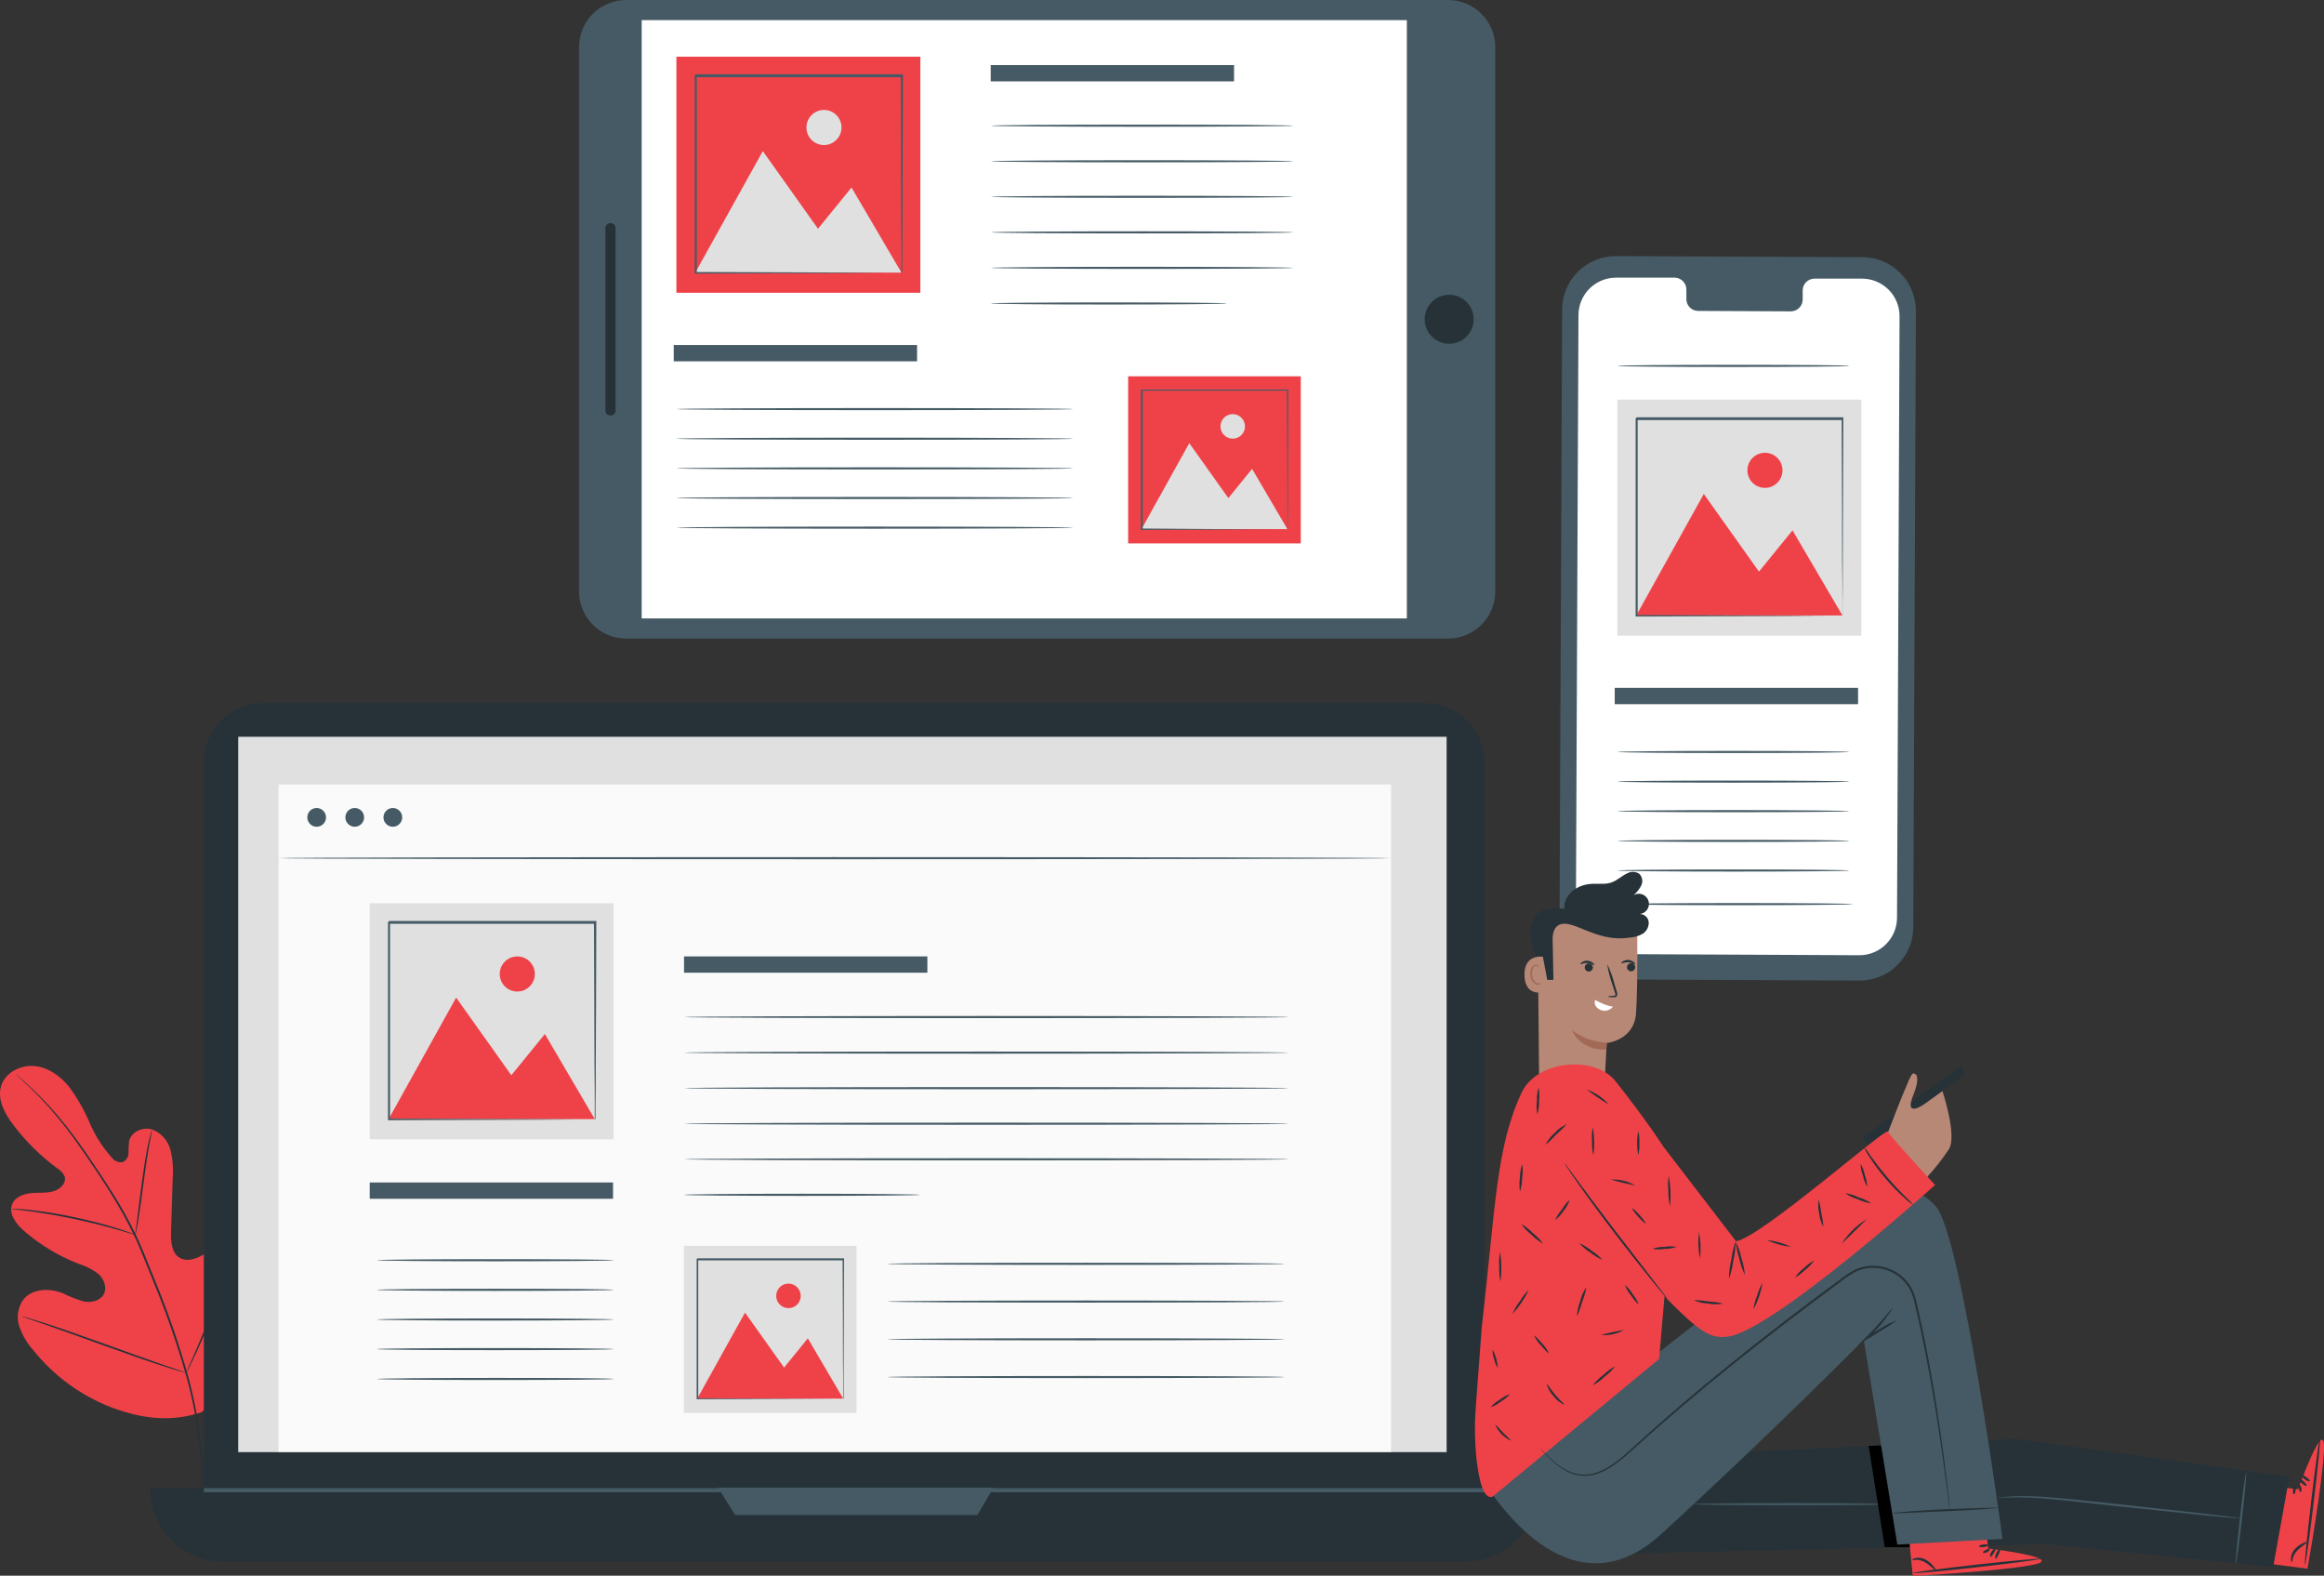 <svg width="562.967" height="381.61" viewBox="0 0 562.967 381.61" fill="none" xmlns="http://www.w3.org/2000/svg" xmlns:xlink="http://www.w3.org/1999/xlink">
	<rect x="0" y="0" width="562.967" height="381.61" fill="#333333" stroke="none"/>
	<desc>
			Created with Pixso.
	</desc>
	<defs/>
	<g opacity="0">
		<g opacity="0">
			<path id="Vector" d="M483.617 121.541C484.931 122.522 486.109 123.673 487.12 124.964L491.582 124.143L494.55 131.068L490.869 133.73C491.107 135.349 491.127 136.993 490.929 138.617L494.659 141.199L491.859 148.174L487.377 147.452C486.398 148.765 485.247 149.94 483.954 150.944L484.765 155.416L477.84 158.384L475.218 154.674C473.577 154.901 471.912 154.901 470.271 154.674L467.689 158.414L460.764 155.614L461.486 151.132C460.17 150.154 458.992 149.002 457.983 147.709L453.522 148.52L450.554 141.595L454.224 138.934C454.007 137.292 454.007 135.629 454.224 133.987L450.484 131.523L453.284 124.598L457.766 125.31C458.747 124 459.898 122.825 461.189 121.818L460.378 117.307L467.303 114.339L469.964 118.009C471.604 117.77 473.268 117.754 474.911 117.96L477.483 114.23L484.458 117.03L483.736 121.511L483.617 121.541ZM475.851 129.011C474.373 128.417 472.752 128.275 471.194 128.603C469.635 128.931 468.209 129.713 467.095 130.852C465.981 131.99 465.23 133.433 464.936 134.998C464.642 136.563 464.819 138.181 465.444 139.645C466.069 141.11 467.115 142.357 468.448 143.227C469.782 144.098 471.344 144.554 472.936 144.537C474.529 144.52 476.08 144.031 477.395 143.133C478.71 142.234 479.729 140.965 480.323 139.488C480.717 138.506 480.915 137.456 480.904 136.399C480.892 135.341 480.673 134.296 480.258 133.323C479.842 132.35 479.239 131.468 478.483 130.728C477.727 129.988 476.833 129.405 475.851 129.011Z" fill="#EBEBEB" fill-opacity="1" fill-rule="evenodd"/>
		</g>
		<g opacity="0">
			<path id="Vector" d="M69.409 151.647C71.781 153.422 73.906 155.505 75.73 157.84L83.803 156.366L89.136 168.851L82.448 173.699C82.874 176.63 82.904 179.605 82.537 182.544L89.284 187.204L84.229 199.808L76.166 198.433C74.395 200.809 72.312 202.936 69.972 204.755L71.447 212.828L58.961 218.22L54.153 211.571C51.222 211.995 48.248 212.029 45.308 211.67L40.638 218.408L28.034 213.332L29.33 205.23C26.958 203.454 24.832 201.371 23.008 199.036L14.945 200.51L9.613 188.025L16.261 183.217C15.837 180.286 15.804 177.312 16.162 174.372L9.425 169.742L14.49 157.148L22.583 158.453C24.361 156.081 26.443 153.952 28.776 152.122L27.302 144.019L39.788 138.686L44.606 145.335C47.536 144.911 50.511 144.877 53.45 145.236L58.11 138.488L70.714 143.554L69.409 151.647ZM55.38 165.161C52.707 164.087 49.775 163.829 46.956 164.421C44.137 165.012 41.556 166.427 39.541 168.485C37.526 170.544 36.166 173.153 35.634 175.985C35.103 178.816 35.422 181.741 36.553 184.39C37.684 187.04 39.575 189.294 41.988 190.869C44.4 192.443 47.225 193.267 50.106 193.235C52.986 193.204 55.793 192.319 58.17 190.693C60.548 189.066 62.39 186.771 63.463 184.097C64.898 180.514 64.853 176.508 63.337 172.958C61.822 169.407 58.96 166.604 55.38 165.161Z" fill="#EBEBEB" fill-opacity="1" fill-rule="evenodd"/>
		</g>
		<g opacity="0">
			<path id="Vector" d="M36.285 88.447C37.596 89.429 38.77 90.58 39.778 91.871L44.24 91.059L47.208 97.985L43.537 100.646C43.759 102.287 43.759 103.951 43.537 105.593L47.267 108.175L44.467 115.1L39.995 114.378C39.011 115.692 37.856 116.87 36.562 117.88L37.383 122.342L30.458 125.31L27.797 121.64C26.174 121.853 24.532 121.853 22.909 121.64L20.327 125.37L13.402 122.57L14.124 118.088C12.811 117.11 11.636 115.958 10.632 114.665L6.16 115.476L3.192 108.551L6.872 105.89C6.633 104.267 6.616 102.619 6.823 100.992L3.083 98.42L5.883 91.445L10.364 92.167C11.345 90.854 12.497 89.676 13.787 88.665L12.976 84.203L19.902 81.235L22.563 84.915C24.202 84.673 25.866 84.653 27.51 84.856L30.092 81.126L37.017 83.926L36.305 88.408L36.285 88.447ZM28.519 95.917C27.04 95.322 25.418 95.178 23.858 95.504C22.298 95.83 20.869 96.611 19.753 97.749C18.636 98.887 17.882 100.33 17.585 101.896C17.288 103.462 17.463 105.081 18.086 106.548C18.709 108.016 19.753 109.265 21.086 110.139C22.419 111.013 23.981 111.473 25.575 111.46C27.169 111.446 28.723 110.961 30.041 110.064C31.36 109.168 32.382 107.901 32.981 106.424C33.379 105.441 33.579 104.389 33.57 103.329C33.562 102.269 33.344 101.221 32.929 100.245C32.515 99.269 31.912 98.384 31.155 97.642C30.398 96.899 29.503 96.313 28.519 95.917Z" fill="#F0F0F0" fill-opacity="1" fill-rule="evenodd"/>
		</g>
		<g opacity="0">
			<path id="Vector" d="M127.157 33.499C130.99 34.908 134.617 36.825 137.94 39.198L148.032 34.073L159.983 48.478L153.058 57.451C154.771 61.16 155.985 65.079 156.669 69.106L167.413 72.618L165.682 91.257L154.462 92.721C153.054 96.558 151.137 100.188 148.764 103.515L153.889 113.606L139.474 125.558L130.51 118.632C126.81 120.351 122.898 121.569 118.876 122.253L115.364 133.008L96.724 131.266L95.309 120.067C91.476 118.658 87.849 116.742 84.526 114.368L74.434 119.483L62.483 105.078L69.409 96.105C67.695 92.397 66.481 88.478 65.797 84.45L55.053 80.938L56.725 62.299L67.944 60.835C69.348 56.997 71.258 53.364 73.623 50.031L68.498 39.95L82.913 27.998L91.876 34.924C95.585 33.202 99.508 31.987 103.541 31.313L107.053 20.559L125.692 22.329L127.157 33.549L127.157 33.499ZM113.919 56.868C109.964 56.499 105.988 57.312 102.495 59.203C99.001 61.094 96.147 63.979 94.293 67.492C92.44 71.005 91.669 74.99 92.08 78.941C92.491 82.892 94.064 86.632 96.6 89.689C99.137 92.747 102.523 94.983 106.331 96.115C110.139 97.247 114.197 97.225 117.992 96.051C121.786 94.877 125.148 92.604 127.651 89.52C130.154 86.435 131.686 82.678 132.054 78.722C132.299 76.096 132.024 73.448 131.246 70.928C130.467 68.408 129.199 66.067 127.515 64.037C125.831 62.008 123.763 60.33 121.43 59.099C119.098 57.869 116.545 57.111 113.919 56.868Z" fill="#E0E0E0" fill-opacity="1" fill-rule="evenodd"/>
		</g>
	</g>
	<g opacity="0">
		<g opacity="0">
			<path id="Vector" d="M73.623 50.031C173.913 -37.377 281.504 116.96 396.07 114.339C469.885 112.657 547.618 155.485 529.523 244.803C503.206 374.704 294.415 358.904 184.242 322.2C74.068 285.495 -15.19 127.457 73.623 50.031Z" fill="#F0F0F0" fill-opacity="1" fill-rule="nonzero"/>
		</g>
	</g>
	<path id="Vector" d="M48.919 341.888C61.266 333.805 64.403 318.322 64.274 304.293C64.274 301.958 64.571 299.504 63.492 297.427C62.414 295.349 59.832 293.895 57.685 294.825C55.914 295.596 55.103 297.595 54.074 299.237C52.702 301.436 50.737 303.202 48.405 304.332C46.881 305.064 45.011 305.49 43.547 304.649C41.568 303.491 41.361 300.692 41.43 298.386C41.568 294.06 41.7 289.736 41.826 285.416C42.028 283.094 41.848 280.754 41.291 278.491C40.996 277.37 40.437 276.336 39.661 275.475C38.885 274.615 37.914 273.953 36.829 273.544C34.603 272.871 31.813 274.078 31.279 276.334C31.168 277.293 31.122 278.258 31.141 279.223C31.143 279.707 31.001 280.181 30.733 280.584C30.465 280.987 30.084 281.302 29.637 281.488C29.151 281.533 28.661 281.453 28.214 281.256C27.768 281.058 27.379 280.75 27.084 280.36C24.832 277.842 23.007 274.971 21.683 271.862C20.36 268.758 18.673 265.822 16.657 263.116C14.52 260.504 11.522 258.407 8.158 258.169C4.794 257.932 1.164 259.871 0.243 263.116C-0.677 266.361 1.164 269.735 3.212 272.426C6.242 276.438 9.838 279.99 13.886 282.972C14.675 283.427 15.298 284.119 15.667 284.951C16.132 286.514 14.609 288.008 13.056 288.483C11.284 289.017 9.385 288.79 7.555 288.958C5.724 289.126 3.706 289.878 2.974 291.57C1.985 293.924 3.904 296.457 5.833 298.129C9.725 301.494 14.161 304.17 18.952 306.044C20.719 306.572 22.375 307.417 23.839 308.537C25.205 309.764 25.996 311.871 25.116 313.484C24.235 315.096 22.058 315.571 20.248 315.195C18.502 314.675 16.804 314.007 15.173 313.197C11.967 311.921 7.792 312.039 5.655 314.75C4.995 315.676 4.562 316.744 4.39 317.867C4.218 318.991 4.313 320.14 4.666 321.22C5.405 323.37 6.569 325.348 8.089 327.038C13.078 333.247 19.621 338.026 27.055 340.889C34.485 343.639 41.42 344.5 48.929 341.987L48.919 341.888Z" fill="#EE4248" fill-opacity="1" fill-rule="nonzero"/>
	<path id="Vector" d="M3.706 260.059L3.934 260.287L4.616 260.91C5.22 261.464 6.1 262.275 7.218 263.354C10.373 266.393 13.297 269.663 15.964 273.138C17.656 275.325 19.417 277.808 21.257 280.499C23.097 283.19 25.027 286.099 26.956 289.215C28.991 292.46 30.843 295.816 32.506 299.267C33.377 301.058 34.138 302.937 34.91 304.847C35.682 306.756 36.473 308.695 37.265 310.664C40.298 318.016 42.911 325.534 45.09 333.182C46.845 339.436 48.001 345.843 48.543 352.315C48.898 356.679 48.865 361.066 48.444 365.424C48.286 366.958 48.138 368.155 48.009 368.966C47.95 369.352 47.91 369.659 47.87 369.886C47.864 369.992 47.864 370.097 47.87 370.203C47.904 370.103 47.93 370 47.95 369.896C47.95 369.669 48.049 369.362 48.118 368.976C48.276 368.175 48.454 366.997 48.642 365.444C49.127 361.078 49.207 356.676 48.88 352.296C48.383 345.797 47.253 339.362 45.506 333.083C43.342 325.41 40.735 317.868 37.7 310.496C36.895 308.517 36.111 306.581 35.345 304.688C34.564 302.779 33.792 300.889 32.922 299.079C31.242 295.618 29.373 292.252 27.322 288.997C25.343 285.881 23.424 282.992 21.584 280.301C19.744 277.61 17.953 275.137 16.231 272.95C13.524 269.482 10.547 266.233 7.327 263.235C6.189 262.176 5.279 261.375 4.656 260.851L3.954 260.247C3.795 260.118 3.716 260.049 3.706 260.059Z" fill="#263238" fill-opacity="1" fill-rule="nonzero"/>
	<path id="Vector" d="M32.773 299.059C32.891 298.739 32.974 298.407 33.02 298.07C33.159 297.427 33.337 296.507 33.525 295.349C33.911 293.044 34.346 289.848 34.801 286.326C35.256 282.804 35.731 279.618 36.157 277.323C36.364 276.185 36.542 275.255 36.671 274.612C36.76 274.289 36.813 273.958 36.829 273.623C36.68 273.938 36.57 274.27 36.503 274.612C36.325 275.236 36.097 276.156 35.85 277.294C35.355 279.579 34.861 282.765 34.376 286.297C33.891 289.828 33.525 292.925 33.228 295.339C33.08 296.418 32.951 297.318 32.862 298.07C32.794 298.395 32.764 298.727 32.773 299.059Z" fill="#263238" fill-opacity="1" fill-rule="nonzero"/>
	<path id="Vector" d="M2.687 292.767C3.08 292.86 3.481 292.917 3.884 292.935C4.656 293.024 5.784 293.143 7.159 293.341C9.919 293.697 13.718 294.33 17.874 295.201C22.029 296.071 25.788 297.051 28.43 297.812C29.775 298.188 30.854 298.525 31.596 298.752C31.977 298.895 32.371 298.997 32.773 299.059C32.412 298.878 32.038 298.723 31.655 298.594C30.923 298.317 29.855 297.941 28.519 297.526C25.858 296.675 22.128 295.666 17.963 294.785C14.406 294.021 10.814 293.436 7.199 293.034C5.804 292.876 4.676 292.806 3.904 292.777C3.5 292.732 3.092 292.729 2.687 292.767Z" fill="#263238" fill-opacity="1" fill-rule="nonzero"/>
	<path id="Vector" d="M45.12 332.519C45.208 332.41 45.281 332.29 45.338 332.163L45.882 331.094C46.347 330.164 46.99 328.809 47.762 327.137C49.305 323.753 51.284 319.014 53.391 313.761C55.498 308.507 57.447 303.749 58.912 300.345L60.663 296.309L61.138 295.211C61.236 294.953 61.286 294.815 61.266 294.815C61.185 294.926 61.115 295.045 61.059 295.171L60.514 296.239C60.039 297.169 59.406 298.525 58.635 300.197C57.091 303.58 55.112 308.319 52.995 313.573C50.878 318.826 48.949 323.585 47.475 326.988C46.762 328.65 46.169 330.016 45.724 331.025L45.259 332.123C45.196 332.248 45.149 332.381 45.12 332.519Z" fill="#263238" fill-opacity="1" fill-rule="nonzero"/>
	<path id="Vector" d="M5.279 318.787C5.279 318.787 5.408 318.866 5.665 318.965L6.823 319.37L11.097 320.854C14.698 322.101 19.654 323.882 25.125 325.86C30.597 327.839 35.573 329.57 39.204 330.748C41.024 331.341 42.489 331.797 43.517 332.093L44.695 332.43C44.972 332.509 45.12 332.539 45.12 332.519C44.994 332.449 44.862 332.393 44.724 332.351L43.567 331.935L39.303 330.461C35.702 329.214 30.745 327.434 25.274 325.455C19.803 323.476 14.816 321.735 11.195 320.558C9.375 319.974 7.901 319.509 6.882 319.212L5.695 318.876C5.56 318.832 5.42 318.802 5.279 318.787Z" fill="#263238" fill-opacity="1" fill-rule="nonzero"/>
	<path id="Vector" d="M450.405 237.492L390.718 237.215C389.01 237.211 387.319 236.87 385.743 236.211C384.167 235.552 382.737 234.588 381.534 233.374C380.332 232.161 379.381 230.722 378.736 229.14C378.092 227.558 377.766 225.864 377.777 224.156L378.411 74.933C378.42 73.228 378.765 71.541 379.426 69.969C380.087 68.397 381.052 66.97 382.265 65.771C383.478 64.572 384.915 63.624 386.494 62.981C388.074 62.337 389.764 62.011 391.47 62.022L451.157 62.289C454.6 62.302 457.897 63.68 460.325 66.121C462.752 68.562 464.113 71.866 464.108 75.309L463.474 224.542C463.469 226.251 463.127 227.942 462.467 229.519C461.807 231.095 460.842 232.526 459.628 233.729C458.414 234.933 456.974 235.884 455.391 236.53C453.809 237.176 452.114 237.503 450.405 237.492Z" fill="#455A64" fill-opacity="1" fill-rule="nonzero"/>
	<path id="Vector" d="M451.078 67.483L439.503 67.483C439.126 67.488 438.755 67.568 438.409 67.717C438.063 67.866 437.751 68.082 437.489 68.352C437.227 68.622 437.021 68.942 436.883 69.292C436.744 69.642 436.676 70.016 436.683 70.392L436.683 72.489C436.691 73.249 436.4 73.981 435.872 74.527C435.344 75.073 434.623 75.39 433.863 75.408L411.296 75.299C410.917 75.29 410.544 75.206 410.198 75.051C409.852 74.897 409.54 74.675 409.28 74.399C409.021 74.123 408.819 73.798 408.686 73.443C408.553 73.088 408.492 72.71 408.506 72.331L408.506 70.214C408.52 69.835 408.458 69.458 408.324 69.104C408.191 68.749 407.989 68.425 407.73 68.149C407.47 67.873 407.159 67.651 406.813 67.496C406.468 67.341 406.095 67.256 405.716 67.246L401.64 67.246L391.51 67.246C390.316 67.239 389.132 67.468 388.026 67.919C386.921 68.37 385.915 69.034 385.066 69.874C384.217 70.713 383.542 71.712 383.079 72.813C382.616 73.913 382.374 75.094 382.368 76.288L381.745 221.95C381.739 224.362 382.692 226.678 384.393 228.388C386.094 230.098 388.405 231.063 390.817 231.071L450.385 231.348C452.797 231.359 455.114 230.413 456.83 228.718C458.545 227.023 459.519 224.717 459.537 222.306L460.15 76.644C460.159 75.446 459.932 74.258 459.48 73.148C459.028 72.039 458.362 71.029 457.519 70.178C456.676 69.326 455.673 68.65 454.567 68.188C453.462 67.725 452.276 67.486 451.078 67.483Z" fill="#FFFFFF" fill-opacity="1" fill-rule="nonzero"/>
	<path id="Vector" d="M391.153 166.596L450.098 166.596L450.098 170.543L391.153 170.543L391.153 166.596Z" fill="#455A64" fill-opacity="1" fill-rule="evenodd"/>
	<path id="Vector" d="M448.001 182.119C448.001 182.257 435.417 182.376 419.904 182.376C404.391 182.376 391.796 182.257 391.796 182.119C391.796 181.98 404.381 181.861 419.904 181.861C435.427 181.861 448.001 181.98 448.001 182.119Z" fill="#455A64" fill-opacity="1" fill-rule="nonzero"/>
	<path id="Vector" d="M448.001 88.616C448.001 88.764 435.417 88.873 419.904 88.873C404.391 88.873 391.796 88.764 391.796 88.616C391.796 88.467 404.381 88.358 419.904 88.358C435.427 88.358 448.001 88.447 448.001 88.616Z" fill="#455A64" fill-opacity="1" fill-rule="nonzero"/>
	<path id="Vector" d="M448.001 189.301C448.001 189.44 435.417 189.558 419.904 189.558C404.391 189.558 391.796 189.44 391.796 189.301C391.796 189.163 404.381 189.044 419.904 189.044C435.427 189.044 448.001 189.153 448.001 189.301Z" fill="#455A64" fill-opacity="1" fill-rule="nonzero"/>
	<path id="Vector" d="M448.001 196.454C448.001 196.593 435.417 196.711 419.904 196.711C404.391 196.711 391.796 196.593 391.796 196.454C391.796 196.316 404.381 196.197 419.904 196.197C435.427 196.197 448.001 196.335 448.001 196.454Z" fill="#455A64" fill-opacity="1" fill-rule="nonzero"/>
	<path id="Vector" d="M448.001 203.657C448.001 203.795 435.417 203.914 419.904 203.914C404.391 203.914 391.796 203.795 391.796 203.657C391.796 203.518 404.381 203.399 419.904 203.399C435.427 203.399 448.001 203.508 448.001 203.657Z" fill="#455A64" fill-opacity="1" fill-rule="nonzero"/>
	<path id="Vector" d="M448.001 210.829C448.001 210.978 435.417 211.087 419.904 211.087C404.391 211.087 391.796 210.978 391.796 210.829C391.796 210.681 404.381 210.572 419.904 210.572C435.427 210.572 448.001 210.691 448.001 210.829Z" fill="#455A64" fill-opacity="1" fill-rule="nonzero"/>
	<path id="Vector" d="M448.802 218.972C448.802 219.11 436.218 219.229 420.705 219.229C405.192 219.229 392.598 219.11 392.598 218.972C392.598 218.833 405.182 218.714 420.705 218.714C436.228 218.714 448.802 218.823 448.802 218.972Z" fill="#455A64" fill-opacity="1" fill-rule="nonzero"/>
	<path id="Vector" d="M391.796 96.778L450.89 96.778L450.89 153.952L391.796 153.952L391.796 96.778Z" fill="#E0E0E0" fill-opacity="1" fill-rule="evenodd"/>
	<path id="Vector" d="M396.377 149.055L412.731 119.632L426.097 138.439L434.22 128.447L446.309 149.055L396.377 149.055Z" fill="#EE4248" fill-opacity="1" fill-rule="nonzero"/>
	<path id="Vector" d="M431.796 113.913C431.796 114.755 431.546 115.577 431.079 116.277C430.611 116.976 429.947 117.521 429.169 117.843C428.392 118.165 427.537 118.25 426.711 118.086C425.886 117.921 425.128 117.516 424.533 116.921C423.938 116.326 423.533 115.568 423.369 114.743C423.205 113.918 423.289 113.062 423.611 112.285C423.933 111.508 424.478 110.843 425.178 110.376C425.877 109.908 426.7 109.659 427.541 109.659C428.669 109.662 429.749 110.111 430.547 110.908C431.344 111.705 431.793 112.786 431.796 113.913Z" fill="#EE4248" fill-opacity="1" fill-rule="nonzero"/>
	<path id="Vector" d="M446.309 149.213C446.309 149.213 446.309 149.134 446.309 148.975C446.309 148.817 446.309 148.59 446.309 148.313C446.309 147.699 446.309 146.848 446.309 145.74C446.309 143.475 446.309 140.19 446.24 136.025C446.24 127.675 446.171 115.783 446.121 101.507L446.359 101.744L396.436 101.744C396.367 101.804 396.961 101.21 396.713 101.467L396.713 114.329C396.713 118.533 396.713 122.649 396.713 126.646C396.713 134.66 396.713 142.228 396.713 149.193L396.466 148.946L432.567 149.074L442.758 149.134L445.458 149.134L446.151 149.134L446.398 149.134L446.181 149.134L445.508 149.134L442.856 149.134L432.726 149.193L396.466 149.322L396.219 149.322L396.219 149.074C396.219 142.149 396.219 134.541 396.219 126.527C396.219 122.57 396.219 118.415 396.219 114.21L396.219 101.348C395.961 101.596 396.555 100.992 396.506 101.062L446.428 101.062L446.527 101.062L446.527 101.477C446.468 115.823 446.428 127.764 446.398 136.154C446.398 140.289 446.398 143.554 446.339 145.81C446.339 146.898 446.339 147.739 446.339 148.332C446.339 148.6 446.339 148.807 446.339 148.975C446.34 149.056 446.33 149.136 446.309 149.213Z" fill="#455A64" fill-opacity="1" fill-rule="nonzero"/>
	<path id="Vector" d="M140.265 143.227L140.265 11.427C140.265 5.116 145.381 0 151.692 0L350.788 0C357.099 0 362.215 5.116 362.215 11.427L362.215 143.227C362.215 149.538 357.099 154.654 350.788 154.654L151.692 154.654C145.381 154.654 140.265 149.538 140.265 143.227Z" fill="#455A64" fill-opacity="1" fill-rule="evenodd"/>
	<path id="Vector" d="M155.442 149.777L155.442 4.877L340.796 4.877L340.796 149.777L155.442 149.777Z" fill="#FFFFFF" fill-opacity="1" fill-rule="evenodd"/>
	<path id="Vector" d="M351.055 71.391C352.229 71.391 353.377 71.739 354.353 72.391C355.329 73.044 356.09 73.971 356.539 75.055C356.989 76.14 357.106 77.334 356.877 78.485C356.648 79.637 356.083 80.695 355.253 81.525C354.422 82.355 353.365 82.92 352.213 83.149C351.062 83.378 349.868 83.261 348.784 82.811C347.699 82.362 346.772 81.601 346.12 80.625C345.467 79.649 345.119 78.501 345.119 77.327C345.119 75.753 345.745 74.243 346.858 73.13C347.971 72.016 349.481 71.391 351.055 71.391Z" fill="#263238" fill-opacity="1" fill-rule="nonzero"/>
	<path id="Vector" d="M146.657 99.409L146.657 55.245C146.657 54.578 147.197 54.038 147.864 54.038L147.903 54.038C148.57 54.038 149.11 54.578 149.11 55.245L149.11 99.409C149.11 100.076 148.57 100.616 147.903 100.616L147.864 100.616C147.197 100.616 146.657 100.076 146.657 99.409Z" fill="#263238" fill-opacity="1" fill-rule="evenodd"/>
	<path id="Vector" d="M239.991 15.76L298.936 15.76L298.936 19.708L239.991 19.708L239.991 15.76Z" fill="#455A64" fill-opacity="1" fill-rule="evenodd"/>
	<path id="Vector" d="M163.208 83.56L222.153 83.56L222.153 87.508L163.208 87.508L163.208 83.56Z" fill="#455A64" fill-opacity="1" fill-rule="evenodd"/>
	<path id="Vector" d="M313.292 30.442C313.292 30.591 296.888 30.699 276.686 30.699C256.484 30.699 240.031 30.591 240.031 30.442C240.031 30.294 256.434 30.185 276.686 30.185C296.938 30.185 313.292 30.304 313.292 30.442Z" fill="#455A64" fill-opacity="1" fill-rule="nonzero"/>
	<path id="Vector" d="M313.292 39.059C313.292 39.198 296.888 39.317 276.686 39.317C256.484 39.317 240.031 39.198 240.031 39.059C240.031 38.921 256.434 38.802 276.686 38.802C296.938 38.802 313.292 38.911 313.292 39.059Z" fill="#455A64" fill-opacity="1" fill-rule="nonzero"/>
	<path id="Vector" d="M313.292 47.667C313.292 47.805 296.888 47.924 276.686 47.924C256.484 47.924 240.031 47.805 240.031 47.667C240.031 47.528 256.434 47.409 276.686 47.409C296.938 47.409 313.292 47.528 313.292 47.667Z" fill="#455A64" fill-opacity="1" fill-rule="nonzero"/>
	<path id="Vector" d="M313.292 56.274C313.292 56.422 296.888 56.531 276.686 56.531C256.484 56.531 240.031 56.422 240.031 56.274C240.031 56.126 256.434 56.017 276.686 56.017C296.938 56.017 313.292 56.135 313.292 56.274Z" fill="#455A64" fill-opacity="1" fill-rule="nonzero"/>
	<path id="Vector" d="M313.292 64.871C313.292 65.01 296.888 65.129 276.686 65.129C256.484 65.129 240.031 65.01 240.031 64.871C240.031 64.733 256.434 64.614 276.686 64.614C296.938 64.614 313.292 64.743 313.292 64.871Z" fill="#455A64" fill-opacity="1" fill-rule="nonzero"/>
	<path id="Vector" d="M297.215 73.498C297.215 73.637 284.403 73.756 268.603 73.756C252.803 73.756 239.991 73.637 239.991 73.498C239.991 73.36 252.793 73.241 268.603 73.241C284.413 73.241 297.215 73.36 297.215 73.498Z" fill="#455A64" fill-opacity="1" fill-rule="nonzero"/>
	<path id="Vector" d="M260.016 99.083C260.016 99.221 238.488 99.34 211.934 99.34C185.38 99.34 163.851 99.221 163.851 99.083C163.851 98.944 185.38 98.826 211.934 98.826C238.488 98.826 260.016 98.934 260.016 99.083Z" fill="#455A64" fill-opacity="1" fill-rule="nonzero"/>
	<path id="Vector" d="M260.016 106.256C260.016 106.404 238.488 106.513 211.934 106.513C185.38 106.513 163.851 106.404 163.851 106.256C163.851 106.107 185.38 105.998 211.934 105.998C238.488 105.998 260.016 106.117 260.016 106.256Z" fill="#455A64" fill-opacity="1" fill-rule="nonzero"/>
	<path id="Vector" d="M260.016 113.438C260.016 113.577 238.488 113.695 211.934 113.695C185.38 113.695 163.851 113.577 163.851 113.438C163.851 113.3 185.38 113.181 211.934 113.181C238.488 113.181 260.016 113.29 260.016 113.438Z" fill="#455A64" fill-opacity="1" fill-rule="nonzero"/>
	<path id="Vector" d="M260.016 120.611C260.016 120.759 238.488 120.868 211.934 120.868C185.38 120.868 163.851 120.759 163.851 120.611C163.851 120.463 185.38 120.354 211.934 120.354C238.488 120.354 260.016 120.472 260.016 120.611Z" fill="#455A64" fill-opacity="1" fill-rule="nonzero"/>
	<path id="Vector" d="M260.016 127.794C260.016 127.932 238.488 128.051 211.934 128.051C185.38 128.051 163.851 127.932 163.851 127.794C163.851 127.655 185.38 127.536 211.934 127.536C238.488 127.536 260.016 127.655 260.016 127.794Z" fill="#455A64" fill-opacity="1" fill-rule="nonzero"/>
	<path id="Vector" d="M163.851 13.732L222.945 13.732L222.945 70.906L163.851 70.906L163.851 13.732Z" fill="#EE4248" fill-opacity="1" fill-rule="evenodd"/>
	<path id="Vector" d="M168.432 66.019L184.786 36.596L198.152 55.393L206.274 45.411L218.364 66.019L168.432 66.019Z" fill="#E0E0E0" fill-opacity="1" fill-rule="nonzero"/>
	<path id="Vector" d="M203.851 30.868C203.853 31.709 203.605 32.533 203.138 33.234C202.672 33.935 202.008 34.481 201.231 34.805C200.454 35.129 199.598 35.214 198.773 35.051C197.947 34.888 197.188 34.484 196.592 33.889C195.996 33.295 195.59 32.537 195.425 31.711C195.26 30.886 195.343 30.03 195.665 29.252C195.987 28.474 196.532 27.809 197.232 27.341C197.932 26.873 198.755 26.623 199.596 26.623C200.723 26.623 201.804 27.07 202.601 27.866C203.399 28.662 203.848 29.741 203.851 30.868Z" fill="#E0E0E0" fill-opacity="1" fill-rule="nonzero"/>
	<path id="Vector" d="M218.364 66.177C218.364 66.177 218.364 66.088 218.364 65.94C218.364 65.791 218.364 65.554 218.364 65.277C218.364 64.664 218.364 63.803 218.364 62.705C218.364 60.429 218.364 57.154 218.305 52.989C218.305 44.639 218.236 32.747 218.186 18.471L218.424 18.709L168.501 18.709C168.432 18.768 169.026 18.184 168.778 18.441L168.778 24.902C168.778 27.039 168.778 29.166 168.778 31.263L168.778 43.581C168.778 51.594 168.778 59.163 168.778 66.128L168.531 65.88L204.632 65.999L214.813 66.069L217.513 66.069L218.216 66.069L218.463 66.069L218.246 66.069L217.573 66.069L214.921 66.069L204.79 66.138L168.531 66.256L168.284 66.256L168.284 66.009C168.284 59.084 168.284 51.476 168.284 43.462C168.284 39.458 168.284 35.353 168.284 31.145L168.284 18.283C168.026 18.53 168.62 17.927 168.571 17.986L218.493 17.986L218.74 17.986L218.74 18.234C218.691 32.569 218.651 44.52 218.622 52.91C218.622 57.046 218.572 60.31 218.562 62.566C218.562 63.645 218.562 64.545 218.562 65.089C218.562 65.356 218.562 65.564 218.562 65.732C218.555 65.9 218.484 66.059 218.364 66.177Z" fill="#455A64" fill-opacity="1" fill-rule="nonzero"/>
	<path id="Vector" d="M273.283 91.138L315.102 91.138L315.102 131.603L273.283 131.603L273.283 91.138Z" fill="#EE4248" fill-opacity="1" fill-rule="evenodd"/>
	<path id="Vector" d="M276.528 128.14L288.093 107.324L297.561 120.631L303.309 113.557L311.857 128.14L276.528 128.14Z" fill="#E0E0E0" fill-opacity="1" fill-rule="nonzero"/>
	<path id="Vector" d="M301.588 103.268C301.588 103.855 301.414 104.429 301.088 104.917C300.762 105.405 300.298 105.785 299.756 106.01C299.213 106.234 298.617 106.293 298.041 106.179C297.465 106.064 296.936 105.782 296.521 105.367C296.106 104.951 295.823 104.423 295.709 103.847C295.594 103.271 295.653 102.674 295.878 102.132C296.102 101.59 296.483 101.126 296.971 100.8C297.459 100.474 298.033 100.3 298.62 100.3C299.407 100.3 300.162 100.612 300.719 101.169C301.275 101.726 301.588 102.481 301.588 103.268Z" fill="#E0E0E0" fill-opacity="1" fill-rule="nonzero"/>
	<path id="Vector" d="M311.857 128.249C311.857 128.249 311.857 128.189 311.857 128.09C311.857 127.991 311.857 127.813 311.857 127.616C311.857 127.18 311.857 126.626 311.857 125.795C311.857 124.192 311.857 121.838 311.857 118.87C311.857 112.934 311.808 104.544 311.768 94.443L311.936 94.611L276.607 94.611C276.557 94.611 276.983 94.235 276.805 94.423L276.805 103.505C276.805 106.473 276.805 109.379 276.805 112.221C276.805 117.89 276.805 123.243 276.805 128.17L276.637 128.001L302.083 128.189L309.285 128.189L311.204 128.189L311.867 128.189C311.867 128.189 311.818 128.189 311.719 128.189L311.244 128.189L309.364 128.189L302.191 128.239L276.538 128.328L276.36 128.328L276.36 128.15C276.36 123.203 276.36 117.87 276.36 112.202L276.36 94.552C276.182 94.72 276.607 94.294 276.567 94.344L311.897 94.344L312.075 94.344L312.075 94.512C312.075 104.663 312.006 113.112 311.986 119.048C311.986 122.016 311.986 124.291 311.936 125.884C311.936 126.656 311.936 127.249 311.936 127.675C311.936 127.863 311.936 128.011 311.936 128.13C311.936 128.249 311.867 128.259 311.857 128.249Z" fill="#455A64" fill-opacity="1" fill-rule="nonzero"/>
	<path id="Vector" d="M63.789 170.286L345.208 170.286C353.169 170.286 359.623 176.74 359.623 184.701L359.623 361.032C359.623 368.993 353.169 375.446 345.208 375.446L63.789 375.446C55.828 375.446 49.374 368.993 49.374 361.032L49.374 184.701C49.374 176.74 55.828 170.286 63.789 170.286Z" fill="#263238" fill-opacity="1" fill-rule="evenodd"/>
	<path id="Vector" d="M36.404 360.28L372.534 360.28L372.534 360.626C372.534 365.297 370.678 369.776 367.376 373.078C364.073 376.381 359.594 378.236 354.924 378.236L54.014 378.236C49.344 378.236 44.865 376.381 41.562 373.078C38.259 369.776 36.404 365.297 36.404 360.626L36.404 360.28Z" fill="#263238" fill-opacity="1" fill-rule="nonzero"/>
	<path id="Vector" d="M57.705 178.438L350.432 178.438L350.432 351.692L57.705 351.692L57.705 178.438Z" fill="#E0E0E0" fill-opacity="1" fill-rule="evenodd"/>
	<path id="Vector" d="M173.913 360.28L178.088 366.918L236.776 366.918L240.654 360.28L173.913 360.28Z" fill="#455A64" fill-opacity="1" fill-rule="nonzero"/>
	<path id="Vector" d="M67.469 189.984L336.977 189.984L336.977 351.633L67.469 351.633L67.469 189.984Z" fill="#FAFAFA" fill-opacity="1" fill-rule="evenodd"/>
	<path id="Vector" d="M78.975 197.948C78.978 198.397 78.846 198.836 78.599 199.209C78.351 199.583 77.998 199.875 77.584 200.048C77.17 200.221 76.714 200.268 76.274 200.181C75.834 200.095 75.429 199.88 75.111 199.563C74.794 199.247 74.577 198.843 74.489 198.404C74.4 197.964 74.445 197.508 74.616 197.093C74.787 196.679 75.077 196.324 75.45 196.075C75.823 195.826 76.261 195.692 76.71 195.692C77.309 195.692 77.884 195.93 78.308 196.352C78.733 196.775 78.973 197.349 78.975 197.948Z" fill="#455A64" fill-opacity="1" fill-rule="nonzero"/>
	<path id="Vector" d="M88.196 197.948C88.198 198.397 88.067 198.836 87.819 199.21C87.57 199.585 87.217 199.876 86.802 200.049C86.388 200.222 85.931 200.268 85.491 200.18C85.051 200.093 84.646 199.877 84.329 199.56C84.011 199.242 83.795 198.838 83.708 198.398C83.621 197.957 83.667 197.501 83.839 197.086C84.012 196.672 84.304 196.318 84.678 196.07C85.052 195.822 85.492 195.69 85.941 195.692C86.539 195.692 87.112 195.93 87.535 196.353C87.959 196.776 88.196 197.35 88.196 197.948Z" fill="#455A64" fill-opacity="1" fill-rule="nonzero"/>
	<path id="Vector" d="M97.427 197.948C97.429 198.397 97.298 198.836 97.05 199.209C96.802 199.583 96.449 199.875 96.035 200.048C95.621 200.221 95.165 200.268 94.725 200.181C94.285 200.095 93.881 199.88 93.563 199.563C93.245 199.247 93.028 198.843 92.94 198.404C92.852 197.964 92.896 197.508 93.067 197.093C93.238 196.679 93.529 196.324 93.901 196.075C94.274 195.825 94.713 195.692 95.161 195.692C95.458 195.691 95.753 195.748 96.028 195.861C96.302 195.974 96.552 196.14 96.763 196.349C96.973 196.559 97.14 196.808 97.254 197.083C97.368 197.357 97.427 197.651 97.427 197.948Z" fill="#455A64" fill-opacity="1" fill-rule="nonzero"/>
	<path id="Vector" d="M336.977 207.842C336.977 207.99 276.627 208.099 202.228 208.099C127.829 208.099 67.469 207.99 67.469 207.842C67.469 207.693 127.82 207.584 202.228 207.584C276.637 207.584 336.977 207.703 336.977 207.842Z" fill="#455A64" fill-opacity="1" fill-rule="nonzero"/>
	<path id="Vector" d="M49.374 360.418L359.623 360.418L359.623 361.408L49.374 361.408L49.374 360.418Z" fill="#455A64" fill-opacity="1" fill-rule="evenodd"/>
	<path id="Vector" d="M89.561 286.386L148.507 286.386L148.507 290.333L89.561 290.333L89.561 286.386Z" fill="#455A64" fill-opacity="1" fill-rule="evenodd"/>
	<path id="Vector" d="M165.701 231.635L224.647 231.635L224.647 235.583L165.701 235.583L165.701 231.635Z" fill="#455A64" fill-opacity="1" fill-rule="evenodd"/>
	<path id="Vector" d="M312.322 246.327C312.322 246.466 279.496 246.584 239.012 246.584C198.528 246.584 165.701 246.466 165.701 246.327C165.701 246.188 198.518 246.06 239.012 246.06C279.506 246.06 312.322 246.179 312.322 246.327Z" fill="#455A64" fill-opacity="1" fill-rule="nonzero"/>
	<path id="Vector" d="M312.322 254.934C312.322 255.073 279.496 255.192 239.012 255.192C198.528 255.192 165.701 255.073 165.701 254.934C165.701 254.796 198.518 254.677 239.012 254.677C279.506 254.677 312.322 254.825 312.322 254.934Z" fill="#455A64" fill-opacity="1" fill-rule="nonzero"/>
	<path id="Vector" d="M312.322 263.542C312.322 263.69 279.496 263.799 239.012 263.799C198.528 263.799 165.701 263.69 165.701 263.542C165.701 263.393 198.518 263.284 239.012 263.284C279.506 263.284 312.322 263.403 312.322 263.542Z" fill="#455A64" fill-opacity="1" fill-rule="nonzero"/>
	<path id="Vector" d="M312.322 272.159C312.322 272.297 279.496 272.416 239.012 272.416C198.528 272.416 165.701 272.297 165.701 272.159C165.701 272.02 198.518 271.892 239.012 271.892C279.506 271.892 312.322 272.01 312.322 272.159Z" fill="#455A64" fill-opacity="1" fill-rule="nonzero"/>
	<path id="Vector" d="M312.322 280.766C312.322 280.905 279.496 281.023 239.012 281.023C198.528 281.023 165.701 280.905 165.701 280.766C165.701 280.628 198.518 280.509 239.012 280.509C279.506 280.509 312.322 280.618 312.322 280.766Z" fill="#455A64" fill-opacity="1" fill-rule="nonzero"/>
	<path id="Vector" d="M222.935 289.373C222.935 289.512 210.123 289.631 194.323 289.631C178.523 289.631 165.701 289.512 165.701 289.373C165.701 289.235 178.563 289.116 194.323 289.116C210.083 289.116 222.935 289.235 222.935 289.373Z" fill="#455A64" fill-opacity="1" fill-rule="nonzero"/>
	<path id="Vector" d="M311.244 306.083C311.244 306.232 289.666 306.341 263.063 306.341C236.459 306.341 214.882 306.232 214.882 306.083C214.882 305.935 236.449 305.826 263.063 305.826C289.676 305.826 311.244 305.945 311.244 306.083Z" fill="#455A64" fill-opacity="1" fill-rule="nonzero"/>
	<path id="Vector" d="M311.244 315.225C311.244 315.363 289.666 315.482 263.063 315.482C236.459 315.482 214.882 315.363 214.882 315.225C214.882 315.086 236.449 314.968 263.063 314.968C289.676 314.968 311.244 315.086 311.244 315.225Z" fill="#455A64" fill-opacity="1" fill-rule="nonzero"/>
	<path id="Vector" d="M311.244 324.367C311.244 324.505 289.666 324.624 263.063 324.624C236.459 324.624 214.882 324.505 214.882 324.367C214.882 324.228 236.449 324.109 263.063 324.109C289.676 324.109 311.244 324.218 311.244 324.367Z" fill="#455A64" fill-opacity="1" fill-rule="nonzero"/>
	<path id="Vector" d="M311.244 333.508C311.244 333.647 289.666 333.765 263.063 333.765C236.459 333.765 214.882 333.647 214.882 333.508C214.882 333.37 236.449 333.251 263.063 333.251C289.676 333.251 311.244 333.36 311.244 333.508Z" fill="#455A64" fill-opacity="1" fill-rule="nonzero"/>
	<path id="Vector" d="M148.655 305.213C148.655 305.351 135.794 305.47 119.964 305.47C104.135 305.47 91.273 305.351 91.273 305.213C91.273 305.074 104.135 304.956 119.964 304.956C135.794 304.956 148.655 305.064 148.655 305.213Z" fill="#455A64" fill-opacity="1" fill-rule="nonzero"/>
	<path id="Vector" d="M148.655 312.385C148.655 312.534 135.794 312.643 119.964 312.643C104.135 312.643 91.273 312.534 91.273 312.385C91.273 312.237 104.135 312.128 119.964 312.128C135.794 312.128 148.655 312.207 148.655 312.385Z" fill="#455A64" fill-opacity="1" fill-rule="nonzero"/>
	<path id="Vector" d="M148.655 319.568C148.655 319.707 135.794 319.825 119.964 319.825C104.135 319.825 91.273 319.707 91.273 319.568C91.273 319.43 104.135 319.311 119.964 319.311C135.794 319.311 148.655 319.43 148.655 319.568Z" fill="#455A64" fill-opacity="1" fill-rule="nonzero"/>
	<path id="Vector" d="M148.655 326.741C148.655 326.889 135.794 326.998 119.964 326.998C104.135 326.998 91.273 326.889 91.273 326.741C91.273 326.593 104.135 326.484 119.964 326.484C135.794 326.484 148.655 326.602 148.655 326.741Z" fill="#455A64" fill-opacity="1" fill-rule="nonzero"/>
	<path id="Vector" d="M148.655 333.973C148.655 334.112 135.794 334.23 119.964 334.23C104.135 334.23 91.273 334.112 91.273 333.973C91.273 333.835 104.135 333.716 119.964 333.716C135.794 333.716 148.655 333.785 148.655 333.973Z" fill="#455A64" fill-opacity="1" fill-rule="nonzero"/>
	<path id="Vector" d="M89.561 218.754L148.655 218.754L148.655 275.928L89.561 275.928L89.561 218.754Z" fill="#E0E0E0" fill-opacity="1" fill-rule="evenodd"/>
	<path id="Vector" d="M94.142 271.031L110.496 241.608L123.862 260.415L131.995 250.433L144.074 271.031L94.142 271.031Z" fill="#EE4248" fill-opacity="1" fill-rule="nonzero"/>
	<path id="Vector" d="M129.561 235.889C129.561 236.731 129.311 237.553 128.844 238.253C128.376 238.953 127.712 239.498 126.935 239.82C126.157 240.142 125.302 240.226 124.477 240.062C123.651 239.898 122.893 239.493 122.298 238.898C121.703 238.303 121.298 237.545 121.134 236.719C120.97 235.894 121.054 235.039 121.376 234.261C121.698 233.484 122.243 232.82 122.943 232.352C123.643 231.885 124.465 231.635 125.307 231.635C126.435 231.635 127.517 232.083 128.315 232.881C129.113 233.679 129.561 234.761 129.561 235.889Z" fill="#EE4248" fill-opacity="1" fill-rule="nonzero"/>
	<path id="Vector" d="M144.074 271.189C144.07 271.113 144.07 271.037 144.074 270.962C144.074 270.784 144.074 270.566 144.074 270.289C144.074 269.685 144.074 268.825 144.074 267.717C144.074 265.451 144.074 262.176 144.005 258.011C144.005 249.661 143.936 237.769 143.886 223.483L144.124 223.73L94.201 223.73C94.132 223.79 94.726 223.196 94.479 223.453L94.479 236.315C94.479 240.51 94.479 244.625 94.479 248.632C94.479 256.636 94.479 264.204 94.479 271.169L94.231 270.932L130.332 271.051L140.523 271.12L143.224 271.12L144.163 271.12C144.163 271.12 144.094 271.12 143.946 271.12L143.273 271.12L140.622 271.12L130.491 271.189L94.231 271.308L93.994 271.308L93.994 271.061C93.994 264.135 93.994 256.527 93.994 248.523C93.994 244.516 93.994 240.401 93.994 236.206L93.994 223.344L94.281 223.058L144.203 223.058L144.45 223.058L144.45 223.295C144.45 237.641 144.351 249.582 144.322 257.972C144.322 262.117 144.322 265.372 144.262 267.628C144.262 268.716 144.262 269.557 144.262 270.16C144.262 270.427 144.262 270.635 144.262 270.793C144.262 270.952 144.084 271.199 144.074 271.189Z" fill="#455A64" fill-opacity="1" fill-rule="nonzero"/>
	<path id="Vector" d="M165.662 301.72L207.481 301.72L207.481 342.185L165.662 342.185L165.662 301.72Z" fill="#E0E0E0" fill-opacity="1" fill-rule="evenodd"/>
	<path id="Vector" d="M168.907 338.722L180.472 317.906L189.94 331.213L195.689 324.139L204.246 338.722L168.907 338.722Z" fill="#EE4248" fill-opacity="1" fill-rule="nonzero"/>
	<path id="Vector" d="M193.967 313.85C193.967 314.437 193.793 315.011 193.467 315.499C193.141 315.987 192.677 316.367 192.135 316.592C191.593 316.816 190.996 316.875 190.42 316.761C189.844 316.646 189.315 316.364 188.9 315.948C188.485 315.533 188.203 315.005 188.088 314.429C187.974 313.853 188.032 313.256 188.257 312.714C188.482 312.172 188.862 311.708 189.35 311.382C189.838 311.056 190.412 310.882 190.999 310.882C191.786 310.882 192.541 311.194 193.098 311.751C193.654 312.308 193.967 313.063 193.967 313.85Z" fill="#EE4248" fill-opacity="1" fill-rule="nonzero"/>
	<path id="Vector" d="M204.246 338.841C204.243 338.785 204.243 338.728 204.246 338.672C204.246 338.554 204.246 338.395 204.246 338.198C204.246 337.772 204.246 337.208 204.246 336.377C204.246 334.774 204.246 332.42 204.197 329.501C204.197 323.565 204.197 315.175 204.118 305.074L204.286 305.242L168.947 305.242C168.947 305.242 169.323 304.867 169.144 305.055L169.144 322.863C169.144 328.532 169.144 333.884 169.144 338.821L168.966 338.643L194.521 338.732L201.724 338.781L203.633 338.781L201.753 338.781L194.59 338.781L168.927 338.87L168.759 338.87L168.759 338.702C168.759 333.755 168.759 328.413 168.759 322.744C168.759 319.914 168.759 316.996 168.759 314.028L168.759 304.965C168.58 305.134 168.996 304.708 168.956 304.758L204.296 304.758L204.464 304.758L204.464 304.926C204.464 315.077 204.395 323.526 204.375 329.472C204.375 332.44 204.375 334.705 204.375 336.298C204.375 337.07 204.375 337.663 204.375 338.089C204.375 338.277 204.375 338.425 204.375 338.544C204.352 338.65 204.308 338.751 204.246 338.841Z" fill="#455A64" fill-opacity="1" fill-rule="nonzero"/>
	<path id="Vector" d="M556.69 360.685L546.797 359.508L544.472 378.048L558.946 379.918L559.164 378.78C560.094 373.695 563.507 352.879 562.893 349.328C562.211 345.37 556.69 360.685 556.69 360.685Z" fill="#EE4248" fill-opacity="1" fill-rule="nonzero"/>
	<path id="Vector" d="M562.033 348.002C562.211 348.002 561.528 354.987 560.509 363.545C559.49 372.102 558.531 379.028 558.352 379.008C558.174 378.988 558.867 372.083 559.876 363.465C560.885 354.848 561.855 347.982 562.033 348.002Z" fill="#263238" fill-opacity="1" fill-rule="nonzero"/>
	<path id="Vector" d="M558.748 359.815C558.649 359.953 558.135 359.755 557.66 359.3C557.185 358.845 556.987 358.311 557.126 358.222C557.264 358.133 557.68 358.42 558.115 358.845C558.55 359.271 558.857 359.696 558.748 359.815Z" fill="#263238" fill-opacity="1" fill-rule="nonzero"/>
	<path id="Vector" d="M559.54 358.707C559.46 358.865 558.877 358.707 558.303 358.271C557.729 357.836 557.413 357.282 557.541 357.183C557.67 357.084 558.155 357.351 558.689 357.757C559.223 358.163 559.629 358.548 559.54 358.707Z" fill="#263238" fill-opacity="1" fill-rule="nonzero"/>
	<path id="Vector" d="M558.956 373.408C558.956 373.487 558.709 373.735 558.214 374.091C557.585 374.519 556.999 375.006 556.463 375.545C555.956 376.081 555.589 376.734 555.394 377.445C555.256 377.999 555.295 378.365 555.196 378.385C555.097 378.405 554.919 378.038 554.949 377.395C555.019 376.551 555.367 375.754 555.938 375.13C556.504 374.539 557.175 374.06 557.917 373.715C558.54 373.438 558.906 373.329 558.956 373.408Z" fill="#263238" fill-opacity="1" fill-rule="nonzero"/>
	<path id="Vector" d="M556.898 359.538C557.056 359.468 557.373 359.835 557.492 360.379C557.61 360.923 557.492 361.368 557.314 361.368C557.135 361.368 556.977 360.972 556.868 360.487C556.76 360.003 556.73 359.607 556.898 359.538Z" fill="#263238" fill-opacity="1" fill-rule="nonzero"/>
	<path id="Vector" d="M555.909 359.696C556.077 359.696 556.166 360.21 556.107 360.844C556.047 361.477 555.839 361.952 555.671 361.912C555.503 361.873 555.404 361.368 555.473 360.774C555.543 360.181 555.731 359.696 555.909 359.696Z" fill="#263238" fill-opacity="1" fill-rule="nonzero"/>
	<path id="Vector" d="M550.655 379.522L495.816 373.962L382.101 376.505L412.335 352.128L488.228 348.487L554.583 357.628L550.655 379.522Z" fill="#263238" fill-opacity="1" fill-rule="nonzero"/>
	<path id="Vector" d="M457.964 364.296C457.964 364.445 447.289 364.554 434.12 364.554C420.952 364.554 410.287 364.445 410.287 364.296C410.287 364.148 420.952 364.039 434.12 364.039C447.289 364.039 457.964 364.158 457.964 364.296Z" fill="#455A64" fill-opacity="1" fill-rule="nonzero"/>
	<path id="Vector" d="M452.661 350.188L456.559 374.714L464.038 374.714L458.349 349.921L452.661 350.188Z" fill="#000000" fill-opacity="1" fill-rule="nonzero"/>
	<path id="Vector" d="M481.609 375.041L480.501 365.147L461.911 367.126L463.346 381.61L464.503 381.61C469.668 381.353 490.711 379.948 494.025 378.543C497.765 376.93 481.609 375.041 481.609 375.041Z" fill="#EE4248" fill-opacity="1" fill-rule="nonzero"/>
	<path id="Vector" d="M494.411 377.504C494.411 377.682 487.486 378.602 478.928 379.562C470.37 380.522 463.405 381.155 463.385 380.977C463.366 380.799 470.311 379.889 478.859 378.929C487.407 377.969 494.391 377.366 494.411 377.504Z" fill="#263238" fill-opacity="1" fill-rule="nonzero"/>
	<path id="Vector" d="M482.143 377.029C481.975 376.96 482.054 376.416 482.391 375.852C482.727 375.288 483.192 374.971 483.321 375.08C483.449 375.189 483.251 375.664 482.945 376.178C482.638 376.693 482.321 377.099 482.143 377.029Z" fill="#263238" fill-opacity="1" fill-rule="nonzero"/>
	<path id="Vector" d="M483.419 377.504C483.251 377.504 483.271 376.861 483.568 376.198C483.865 375.535 484.3 375.12 484.448 375.209C484.597 375.298 484.448 375.832 484.152 376.446C483.855 377.059 483.588 377.593 483.419 377.504Z" fill="#263238" fill-opacity="1" fill-rule="nonzero"/>
	<path id="Vector" d="M468.965 380.314C468.906 380.373 468.589 380.146 468.134 379.75C467.575 379.236 466.969 378.776 466.324 378.375C465.685 378.004 464.965 377.796 464.226 377.771C463.662 377.771 463.306 377.88 463.237 377.771C463.168 377.662 463.504 377.425 464.157 377.306C465.007 377.186 465.873 377.361 466.611 377.801C467.313 378.223 467.931 378.774 468.431 379.423C468.847 379.928 469.034 380.255 468.965 380.314Z" fill="#263238" fill-opacity="1" fill-rule="nonzero"/>
	<path id="Vector" d="M482.005 375.159C482.114 375.298 481.827 375.684 481.322 375.931C480.818 376.178 480.333 376.159 480.333 375.99C480.333 375.822 480.639 375.575 481.085 375.357C481.53 375.14 481.906 375.011 482.005 375.159Z" fill="#263238" fill-opacity="1" fill-rule="nonzero"/>
	<path id="Vector" d="M481.609 374.229C481.609 374.408 481.164 374.605 480.541 374.685C479.917 374.764 479.403 374.685 479.393 374.506C479.383 374.328 479.868 374.131 480.461 374.051C481.055 373.972 481.569 374.061 481.609 374.229Z" fill="#263238" fill-opacity="1" fill-rule="nonzero"/>
	<path id="Vector" d="M372.84 261.87L388.67 261.583C388.888 259.752 389.194 252.619 389.194 252.619C389.194 252.619 395.823 251.996 396.308 245.446C396.792 238.897 396.585 223.74 396.585 223.74C392.952 221.907 388.896 221.076 384.835 221.333C380.774 221.59 376.855 222.927 373.483 225.204L372.494 225.897L372.84 261.87Z" fill="#B78876" fill-opacity="1" fill-rule="nonzero"/>
	<path id="Vector" d="M394.398 234.93C394.226 234.746 394.13 234.504 394.13 234.252C394.13 234 394.226 233.758 394.398 233.574C394.534 233.43 394.71 233.33 394.904 233.286C395.097 233.243 395.299 233.259 395.483 233.332C395.668 233.405 395.826 233.532 395.937 233.696C396.049 233.86 396.108 234.054 396.108 234.252C396.108 234.45 396.049 234.644 395.937 234.808C395.826 234.972 395.668 235.099 395.483 235.172C395.299 235.245 395.097 235.261 394.904 235.218C394.71 235.174 394.534 235.074 394.398 234.93Z" fill="#263238" fill-opacity="1" fill-rule="nonzero"/>
	<path id="Vector" d="M396.07 233.525C395.961 233.634 395.348 233.099 394.448 233.04C393.547 232.981 392.855 233.406 392.766 233.287C392.677 233.169 392.835 233.03 393.132 232.832C393.536 232.578 394.011 232.46 394.487 232.496C394.962 232.526 395.413 232.71 395.773 233.02C396.07 233.268 396.139 233.475 396.07 233.525Z" fill="#263238" fill-opacity="1" fill-rule="nonzero"/>
	<path id="Vector" d="M385.623 233.673C385.764 233.841 385.846 234.051 385.856 234.27C385.865 234.489 385.801 234.705 385.674 234.884C385.548 235.063 385.365 235.195 385.155 235.259C384.945 235.323 384.72 235.315 384.515 235.237C384.374 235.183 384.247 235.097 384.144 234.987C384.041 234.877 383.965 234.744 383.921 234.6C383.877 234.455 383.867 234.303 383.891 234.154C383.915 234.005 383.973 233.863 384.06 233.74C384.147 233.617 384.262 233.515 384.394 233.443C384.527 233.371 384.674 233.33 384.825 233.324C384.976 233.317 385.126 233.345 385.265 233.406C385.403 233.467 385.525 233.558 385.623 233.673Z" fill="#263238" fill-opacity="1" fill-rule="nonzero"/>
	<path id="Vector" d="M386.177 233.713C386.068 233.822 385.455 233.287 384.544 233.228C383.634 233.169 382.961 233.594 382.862 233.475C382.764 233.357 382.932 233.218 383.238 233.02C383.642 232.766 384.116 232.648 384.592 232.684C385.067 232.719 385.519 232.907 385.88 233.218C386.177 233.456 386.266 233.673 386.177 233.713Z" fill="#263238" fill-opacity="1" fill-rule="nonzero"/>
	<path id="Vector" d="M389.382 241.4C389.858 241.244 390.356 241.17 390.856 241.182C391.094 241.182 391.292 241.123 391.311 241.004C391.335 240.766 391.291 240.526 391.183 240.312L390.579 238.432C389.999 236.829 389.581 235.172 389.333 233.485C390.076 235.014 390.659 236.615 391.074 238.264C391.272 238.917 391.45 239.54 391.638 240.154C391.773 240.466 391.797 240.815 391.707 241.143C391.666 241.231 391.606 241.309 391.531 241.371C391.455 241.433 391.367 241.477 391.272 241.499C391.137 241.517 391.001 241.517 390.866 241.499C390.37 241.548 389.868 241.515 389.382 241.4Z" fill="#263238" fill-opacity="1" fill-rule="nonzero"/>
	<path id="Vector" d="M386.385 242.221C385.474 241.598 388.888 243.755 390.738 243.774C390.4 244.231 389.919 244.56 389.372 244.709C388.824 244.858 388.242 244.818 387.72 244.596C385.801 243.755 386.385 242.221 386.385 242.221Z" fill="#FFFFFF" fill-opacity="1" fill-rule="nonzero"/>
	<path id="Vector" d="M389.234 252.52C386.198 252.387 383.271 251.354 380.824 249.552C380.824 249.552 382.556 254.4 389.145 254.212L389.234 252.52Z" fill="#A36957" fill-opacity="1" fill-rule="nonzero"/>
	<path id="Vector" d="M397.06 221.376C397.436 221.363 397.804 221.265 398.137 221.088C398.469 220.911 398.756 220.66 398.976 220.354C399.196 220.049 399.344 219.697 399.407 219.326C399.47 218.955 399.447 218.574 399.34 218.213C399.233 217.852 399.044 217.521 398.789 217.244C398.534 216.967 398.219 216.753 397.868 216.617C397.517 216.48 397.139 216.427 396.764 216.459C396.389 216.492 396.027 216.61 395.704 216.805C396.49 216.158 397.131 215.352 397.584 214.44C397.802 213.982 397.874 213.468 397.791 212.968C397.708 212.467 397.473 212.004 397.119 211.641C396.706 211.357 396.224 211.191 395.724 211.159C395.224 211.128 394.725 211.233 394.28 211.463C392.885 212.066 391.786 213.243 390.322 213.738C388.858 214.233 387.295 213.985 385.761 214.055C384.052 214.087 382.397 214.658 381.032 215.687C380.361 216.207 379.82 216.876 379.454 217.643C379.088 218.409 378.907 219.25 378.925 220.099C376.778 219.842 374.404 219.813 372.712 221.148C372.031 221.754 371.493 222.503 371.136 223.341C370.778 224.179 370.61 225.086 370.644 225.996C370.809 227.814 371.243 229.598 371.93 231.289C372.05 231.785 372.273 232.25 372.583 232.654L373.385 237.364L376.303 237.304L376.115 227.51C376.115 227.51 375.818 223.374 379.38 223.74C382.942 224.106 387.76 228.113 394.675 227.094C395.806 227.035 396.909 226.72 397.901 226.174C398.381 225.872 398.772 225.446 399.033 224.942C399.294 224.437 399.415 223.872 399.385 223.305C399.325 222.744 399.048 222.229 398.614 221.868C398.18 221.508 397.622 221.331 397.06 221.376Z" fill="#263238" fill-opacity="1" fill-rule="nonzero"/>
	<path id="Vector" d="M373.751 231.714C373.602 231.665 368.873 231.052 369.318 236.661C369.764 242.271 375.254 239.946 375.254 239.787C375.254 239.629 373.751 231.714 373.751 231.714Z" fill="#B78876" fill-opacity="1" fill-rule="nonzero"/>
	<path id="Vector" d="M373.394 237.937C373.394 237.937 373.296 238.007 373.137 238.096C372.915 238.213 372.657 238.241 372.415 238.175C372.037 237.974 371.719 237.677 371.493 237.314C371.268 236.951 371.142 236.535 371.129 236.107C371.073 235.63 371.127 235.146 371.287 234.692C371.325 234.513 371.406 234.345 371.523 234.203C371.64 234.062 371.79 233.951 371.96 233.881C372.07 233.843 372.19 233.845 372.298 233.887C372.407 233.928 372.497 234.007 372.554 234.109C372.643 234.257 372.613 234.366 372.643 234.376C372.672 234.386 372.761 234.277 372.692 234.049C372.654 233.91 372.566 233.791 372.445 233.713C372.365 233.661 372.276 233.625 372.183 233.608C372.089 233.591 371.993 233.593 371.901 233.614C371.664 233.678 371.448 233.803 371.274 233.977C371.1 234.15 370.975 234.366 370.911 234.603C370.709 235.105 370.637 235.649 370.703 236.186C370.714 236.684 370.872 237.168 371.157 237.577C371.442 237.985 371.842 238.3 372.306 238.482C372.46 238.514 372.619 238.512 372.771 238.474C372.924 238.436 373.066 238.364 373.187 238.264C373.394 238.066 373.414 237.947 373.394 237.937Z" fill="#A36957" fill-opacity="1" fill-rule="nonzero"/>
	<path id="Vector" d="M359.999 359.696C362.967 364.118 380.963 391.207 402.452 371.509C429.827 346.439 451.474 324.475 451.474 324.475L459.606 374.091L485.091 372.706C485.091 372.706 475.198 298.832 468.886 292.114C461.872 284.615 455.421 285.248 400.334 328.72L359.999 359.696Z" fill="#455A64" fill-opacity="1" fill-rule="nonzero"/>
	<path id="Vector" d="M451.157 275.562L474.961 258.189L476.128 260.059L452.483 277.64L451.157 275.562Z" fill="#263238" fill-opacity="1" fill-rule="nonzero"/>
	<path id="Vector" d="M457.044 275.028C457.044 275.028 460.229 266.717 461.001 264.946C461.773 263.176 462.93 260.089 463.385 260C463.84 259.911 465.502 260.198 463.385 265.481C461.268 270.764 465.958 267.539 465.958 267.539L470.538 264.254C470.538 264.254 474.159 275.077 472.101 278.342C470.484 280.78 468.667 283.08 466.67 285.218L457.044 275.028Z" fill="#B78876" fill-opacity="1" fill-rule="nonzero"/>
	<path id="Vector" d="M457.311 274.058C456.836 272.98 426.562 299.712 420.537 300.622L402.887 277.64C402.887 277.64 399.226 271.822 391.361 261.87C386.276 255.449 372.267 256.784 368.606 264.61C362.353 277.907 362.274 292.688 358.94 321.448L357.486 340.898C357.172 345.038 357.235 349.197 357.674 353.325C358.208 358.143 359.296 363.218 361.532 362.496L401.907 329.125L403.203 313.969C411.692 322.576 414.334 324.376 418.746 323.684C429.856 321.962 468.748 286.989 468.748 286.989C468.748 286.989 457.776 275.147 457.311 274.058Z" fill="#EE4248" fill-opacity="1" fill-rule="nonzero"/>
	<path id="Vector" d="M463.534 291.847C462.746 291.373 462.018 290.805 461.367 290.155C459.712 288.678 458.162 287.088 456.727 285.396C455.283 283.712 453.96 281.926 452.77 280.054C452.24 279.299 451.792 278.49 451.434 277.64C452.033 278.333 452.579 279.07 453.066 279.846C454.056 281.221 455.441 283.101 457.113 285.06C458.785 287.019 460.407 288.701 461.614 289.888C462.299 290.495 462.941 291.15 463.534 291.847Z" fill="#263238" fill-opacity="1" fill-rule="nonzero"/>
	<path id="Vector" d="M418.825 309.734C418.841 308.185 419.027 306.642 419.379 305.134C419.573 303.596 419.931 302.084 420.448 300.622C420.432 302.171 420.246 303.714 419.894 305.223C419.701 306.761 419.343 308.273 418.825 309.734Z" fill="#263238" fill-opacity="1" fill-rule="nonzero"/>
	<path id="Vector" d="M422.684 308.784C422.072 307.526 421.62 306.197 421.338 304.827C420.901 303.502 420.619 302.131 420.497 300.741C421.108 301.999 421.56 303.328 421.843 304.698C422.278 306.024 422.56 307.395 422.684 308.784Z" fill="#263238" fill-opacity="1" fill-rule="nonzero"/>
	<path id="Vector" d="M378.974 281.676C379.337 282.076 379.667 282.502 379.964 282.953L382.595 286.534C384.821 289.551 387.928 293.707 391.401 298.248L400.354 309.863L403.055 313.395C403.42 313.812 403.751 314.259 404.044 314.73C403.647 314.354 403.28 313.947 402.946 313.513C402.264 312.712 401.304 311.535 400.117 310.09C397.752 307.172 394.517 303.115 391.044 298.564C387.572 294.013 384.505 289.819 382.358 286.742C381.28 285.208 380.379 283.952 379.845 283.071C379.518 282.63 379.227 282.164 378.974 281.676Z" fill="#263238" fill-opacity="1" fill-rule="nonzero"/>
	<path id="Vector" d="M373.81 301.226C372.764 300.633 371.807 299.893 370.971 299.029C370.02 298.286 369.177 297.413 368.468 296.437C369.52 297.03 370.48 297.773 371.317 298.644C372.27 299.377 373.11 300.247 373.81 301.226Z" fill="#263238" fill-opacity="1" fill-rule="nonzero"/>
	<path id="Vector" d="M370.347 312.376C369.315 314.513 367.982 316.492 366.39 318.252C366.825 317.142 367.422 316.102 368.161 315.166C368.753 314.136 369.489 313.196 370.347 312.376Z" fill="#263238" fill-opacity="1" fill-rule="nonzero"/>
	<path id="Vector" d="M375.215 327.76C375.106 327.849 374.226 326.959 373.236 325.781C372.569 325.11 372.027 324.326 371.633 323.466C371.742 323.377 372.623 324.268 373.612 325.445C374.28 326.115 374.823 326.899 375.215 327.76Z" fill="#263238" fill-opacity="1" fill-rule="nonzero"/>
	<path id="Vector" d="M365.796 337.624C365.172 338.355 364.421 338.968 363.58 339.434C362.834 340.039 361.986 340.508 361.077 340.819C361.701 340.088 362.452 339.475 363.293 339.009C364.04 338.404 364.887 337.935 365.796 337.624Z" fill="#263238" fill-opacity="1" fill-rule="nonzero"/>
	<path id="Vector" d="M378.965 340.236C377.916 339.778 377.008 339.051 376.333 338.128C375.53 337.302 374.96 336.278 374.681 335.16C374.819 335.091 375.541 336.397 376.719 337.772C377.896 339.147 379.054 340.107 378.965 340.236Z" fill="#263238" fill-opacity="1" fill-rule="nonzero"/>
	<path id="Vector" d="M391.242 330.916C390.519 331.862 389.667 332.701 388.71 333.409C387.858 334.241 386.892 334.947 385.84 335.506C386.563 334.56 387.416 333.721 388.373 333.013C389.223 332.179 390.189 331.472 391.242 330.916Z" fill="#263238" fill-opacity="1" fill-rule="nonzero"/>
	<path id="Vector" d="M365.974 348.912C364.284 348.136 362.941 346.762 362.205 345.054C362.324 344.975 363.066 345.924 364.105 346.973C365.143 348.022 366.064 348.813 365.974 348.912Z" fill="#263238" fill-opacity="1" fill-rule="nonzero"/>
	<path id="Vector" d="M393.429 322.101C391.729 323.074 389.769 323.495 387.819 323.308C389.668 322.813 391.54 322.411 393.429 322.101Z" fill="#263238" fill-opacity="1" fill-rule="nonzero"/>
	<path id="Vector" d="M384.287 311.703C384.082 312.909 383.751 314.089 383.298 315.225C382.975 316.367 382.589 317.49 382.14 318.589L382.031 318.589C382.031 318.529 382.091 318.51 382.111 318.51C382.13 318.51 382.111 318.51 382.111 318.618L382.002 318.618C382.118 317.431 382.377 316.261 382.773 315.136C383.075 313.913 383.588 312.751 384.287 311.703Z" fill="#263238" fill-opacity="1" fill-rule="nonzero"/>
	<path id="Vector" d="M388.155 305.104C387.082 304.656 386.081 304.049 385.187 303.303C384.206 302.698 383.322 301.947 382.566 301.077C383.619 301.535 384.602 302.142 385.484 302.878C386.481 303.482 387.382 304.232 388.155 305.104Z" fill="#263238" fill-opacity="1" fill-rule="nonzero"/>
	<path id="Vector" d="M380.241 290.561C379.942 291.542 379.443 292.452 378.776 293.232C378.241 294.106 377.534 294.863 376.699 295.458C377.142 294.546 377.701 293.695 378.361 292.925C378.878 292.056 379.51 291.26 380.241 290.561Z" fill="#263238" fill-opacity="1" fill-rule="nonzero"/>
	<path id="Vector" d="M368.191 288.582C368.025 287.47 368.025 286.34 368.191 285.228C368.203 284.106 368.383 282.992 368.725 281.924C368.903 283.031 368.903 284.16 368.725 285.268C368.722 286.394 368.542 287.512 368.191 288.582Z" fill="#263238" fill-opacity="1" fill-rule="nonzero"/>
	<path id="Vector" d="M363.491 310.387C363.223 309.203 363.116 307.988 363.175 306.776C363.074 305.569 363.141 304.354 363.372 303.165C363.755 305.554 363.795 307.986 363.491 310.387Z" fill="#263238" fill-opacity="1" fill-rule="nonzero"/>
	<path id="Vector" d="M362.838 331.302C362.389 330.66 362.088 329.927 361.958 329.155C361.665 328.43 361.53 327.651 361.562 326.87C362.317 328.232 362.753 329.747 362.838 331.302Z" fill="#263238" fill-opacity="1" fill-rule="nonzero"/>
	<path id="Vector" d="M379.499 272.268C378.713 273.169 377.86 274.009 376.946 274.781C376.155 275.678 375.291 276.508 374.364 277.264C374.902 276.171 375.66 275.201 376.59 274.414C377.398 273.503 378.389 272.771 379.499 272.268Z" fill="#263238" fill-opacity="1" fill-rule="nonzero"/>
	<path id="Vector" d="M372.425 269.903C372.211 268.825 372.171 267.719 372.306 266.628C372.266 265.529 372.4 264.431 372.702 263.373C372.91 264.452 372.95 265.557 372.821 266.648C372.855 267.747 372.721 268.844 372.425 269.903Z" fill="#263238" fill-opacity="1" fill-rule="nonzero"/>
	<path id="Vector" d="M389.758 267.548C387.899 266.424 386.102 265.199 384.376 263.878C386.458 264.614 388.313 265.879 389.758 267.548Z" fill="#263238" fill-opacity="1" fill-rule="nonzero"/>
	<path id="Vector" d="M385.989 279.895C385.715 278.763 385.605 277.597 385.662 276.433C385.556 275.272 385.619 274.102 385.85 272.96C386.238 275.249 386.285 277.583 385.989 279.886L385.989 279.895Z" fill="#263238" fill-opacity="1" fill-rule="nonzero"/>
	<path id="Vector" d="M396.14 287.118C394.143 286.72 392.163 286.245 390.203 285.693C392.28 285.567 394.347 286.063 396.14 287.118Z" fill="#263238" fill-opacity="1" fill-rule="nonzero"/>
	<path id="Vector" d="M396.832 279.757C396.483 277.83 396.483 275.856 396.832 273.93C397.092 274.876 397.189 275.86 397.119 276.838C397.197 277.821 397.1 278.809 396.832 279.757Z" fill="#263238" fill-opacity="1" fill-rule="nonzero"/>
	<path id="Vector" d="M404.569 292.114C404.254 290.917 404.11 289.681 404.143 288.443C404.007 287.215 404.041 285.973 404.242 284.753C404.687 287.18 404.797 289.657 404.569 292.114Z" fill="#263238" fill-opacity="1" fill-rule="nonzero"/>
	<path id="Vector" d="M398.623 296.289C398.514 296.388 397.713 295.656 396.832 294.666C395.952 293.677 395.318 292.787 395.427 292.688C395.536 292.589 396.337 293.321 397.218 294.32C398.098 295.319 398.732 296.2 398.623 296.289Z" fill="#263238" fill-opacity="1" fill-rule="nonzero"/>
	<path id="Vector" d="M406.142 301.988C405.208 302.305 404.229 302.466 403.243 302.462C402.261 302.634 401.257 302.634 400.275 302.462C401.202 302.134 402.18 301.973 403.164 301.988C404.148 301.804 405.158 301.804 406.142 301.988Z" fill="#263238" fill-opacity="1" fill-rule="nonzero"/>
	<path id="Vector" d="M411.801 304.876C411.382 302.729 411.299 300.53 411.554 298.357C411.985 300.503 412.068 302.704 411.801 304.876Z" fill="#263238" fill-opacity="1" fill-rule="nonzero"/>
	<path id="Vector" d="M417.381 315.71C416.194 315.937 414.976 315.937 413.789 315.71C412.583 315.663 411.398 315.384 410.297 314.889C411.488 314.884 412.677 314.99 413.849 315.205C415.04 315.256 416.223 315.425 417.381 315.71Z" fill="#263238" fill-opacity="1" fill-rule="nonzero"/>
	<path id="Vector" d="M426.977 310.714C426.569 312.96 425.822 315.132 424.761 317.154C424.877 316.021 425.168 314.914 425.622 313.87C425.905 312.753 426.362 311.688 426.977 310.714Z" fill="#263238" fill-opacity="1" fill-rule="nonzero"/>
	<path id="Vector" d="M433.893 301.968C431.836 301.752 429.829 301.194 427.957 300.316C430.011 300.544 432.016 301.101 433.893 301.968Z" fill="#263238" fill-opacity="1" fill-rule="nonzero"/>
	<path id="Vector" d="M439.453 305.282C438.864 306.143 438.139 306.901 437.306 307.528C436.582 308.278 435.744 308.909 434.823 309.398C435.406 308.53 436.132 307.767 436.97 307.142C437.693 306.394 438.532 305.766 439.453 305.282Z" fill="#263238" fill-opacity="1" fill-rule="nonzero"/>
	<path id="Vector" d="M441.679 297.1C441.132 296.122 440.795 295.04 440.69 293.924C440.406 292.832 440.359 291.692 440.551 290.58C440.866 291.643 441.082 292.733 441.194 293.835C441.458 294.906 441.62 295.999 441.679 297.1Z" fill="#263238" fill-opacity="1" fill-rule="nonzero"/>
	<path id="Vector" d="M452.265 295.22C450.23 297.252 448.172 299.261 446.092 301.246C447.663 298.793 449.775 296.732 452.265 295.22Z" fill="#263238" fill-opacity="1" fill-rule="nonzero"/>
	<path id="Vector" d="M453.314 291.431C452.178 291.271 451.074 290.937 450.039 290.442C448.941 290.119 447.9 289.629 446.952 288.988C448.084 289.152 449.185 289.485 450.217 289.977C451.316 290.306 452.359 290.796 453.314 291.431Z" fill="#263238" fill-opacity="1" fill-rule="nonzero"/>
	<path id="Vector" d="M452.305 287.365C451.801 286.544 451.45 285.639 451.266 284.694C450.92 283.793 450.735 282.839 450.722 281.874C451.208 282.699 451.543 283.603 451.711 284.545C452.068 285.445 452.269 286.398 452.305 287.365Z" fill="#263238" fill-opacity="1" fill-rule="nonzero"/>
	<path id="Vector" d="M396.921 315.868C396.802 315.957 395.932 314.978 395.061 313.692C394.434 312.961 393.945 312.123 393.617 311.218C394.361 311.827 394.991 312.564 395.477 313.395C396.095 314.131 396.583 314.968 396.921 315.868Z" fill="#263238" fill-opacity="1" fill-rule="nonzero"/>
	<path id="Vector" d="M472.349 365.711C472.307 365.573 472.28 365.43 472.27 365.286C472.23 364.989 472.171 364.573 472.091 364.039C471.953 362.921 471.735 361.309 471.468 359.251C470.904 355.096 470.103 349.07 468.906 341.66C467.709 334.25 466.116 325.455 463.85 315.799C463.618 314.587 463.222 313.412 462.673 312.306C462.051 311.216 461.248 310.239 460.298 309.417C458.283 307.749 455.707 306.914 453.096 307.083C451.764 307.157 450.463 307.511 449.277 308.121C448.086 308.793 446.951 309.561 445.884 310.417L439.077 315.472C429.916 322.348 421.338 329.086 413.681 335.408C406.023 341.729 399.345 347.646 393.755 352.662C390.926 355.096 387.908 357.045 384.851 357.361C383.449 357.52 382.029 357.347 380.706 356.857C379.605 356.441 378.569 355.872 377.629 355.165C376.342 354.186 375.15 353.09 374.067 351.89L373.226 350.96C373.124 350.857 373.031 350.744 372.949 350.624C373.063 350.71 373.166 350.81 373.256 350.92L374.136 351.821C375.25 352.981 376.458 354.047 377.748 355.006C378.683 355.681 379.704 356.227 380.785 356.629C382.078 357.088 383.46 357.241 384.821 357.074C387.789 356.748 390.757 354.818 393.528 352.385C399.078 347.349 405.736 341.363 413.394 335.042C421.051 328.72 429.609 321.933 438.78 315.057L445.587 310.001C446.68 309.131 447.841 308.35 449.059 307.666C450.306 307.023 451.675 306.652 453.076 306.578C455.815 306.405 458.516 307.287 460.625 309.042C461.624 309.901 462.465 310.929 463.108 312.079C463.675 313.222 464.084 314.437 464.325 315.69C466.571 325.376 468.114 334.191 469.272 341.601C470.429 349.011 471.171 355.056 471.676 359.221C471.903 361.289 472.082 362.901 472.21 364.029C472.21 364.564 472.299 365.019 472.329 365.286C472.349 365.427 472.355 365.569 472.349 365.711Z" fill="#263238" fill-opacity="1" fill-rule="nonzero"/>
	<path id="Vector" d="M483.904 365.157C483.584 365.256 483.251 365.309 482.915 365.315C482.272 365.385 481.342 365.464 480.194 365.543C477.889 365.701 474.713 365.87 471.201 366.018L462.208 366.404L459.477 366.503C459.149 366.541 458.817 366.541 458.488 366.503C458.808 366.397 459.141 366.337 459.477 366.325C460.12 366.245 461.05 366.156 462.198 366.057C464.503 365.869 467.679 365.682 471.191 365.523L480.194 365.197L482.925 365.137C483.251 365.103 483.58 365.11 483.904 365.157Z" fill="#263238" fill-opacity="1" fill-rule="nonzero"/>
	<path id="Vector" d="M458.547 316.739C456.295 320.406 453.359 323.606 449.9 326.167C449.802 326.048 451.879 324.119 454.293 321.517C456.707 318.915 458.399 316.65 458.547 316.739Z" fill="#263238" fill-opacity="1" fill-rule="nonzero"/>
	<path id="Vector" d="M459.507 319.746C458.173 320.764 456.764 321.68 455.292 322.487C453.909 323.448 452.453 324.301 450.939 325.039C452.163 323.877 453.534 322.88 455.015 322.071C456.406 321.106 457.916 320.325 459.507 319.746Z" fill="#263238" fill-opacity="1" fill-rule="nonzero"/>
	<path id="Vector" d="M542.859 367.71C542.659 367.732 542.456 367.732 542.256 367.71L540.515 367.611L534.183 367.007L513.317 364.831C505.165 363.98 497.805 363.03 492.452 362.763C489.781 362.624 487.604 362.634 486.11 362.694L484.389 362.763C484.185 362.788 483.979 362.788 483.776 362.763C483.974 362.714 484.176 362.681 484.379 362.664C484.765 362.605 485.368 362.555 486.101 362.486C488.221 362.347 490.348 362.317 492.472 362.397C497.854 362.575 505.225 363.465 513.367 364.316L534.232 366.621L540.554 367.383L542.266 367.611C542.467 367.62 542.666 367.654 542.859 367.71Z" fill="#455A64" fill-opacity="1" fill-rule="nonzero"/>
	<path id="Vector" d="M541.603 378.771C541.464 378.771 541.91 373.824 542.592 367.68C543.275 361.536 543.967 356.639 544.106 356.659C544.245 356.678 543.799 361.605 543.117 367.739C542.434 373.873 541.741 378.78 541.603 378.771Z" fill="#455A64" fill-opacity="1" fill-rule="nonzero"/>
</svg>
